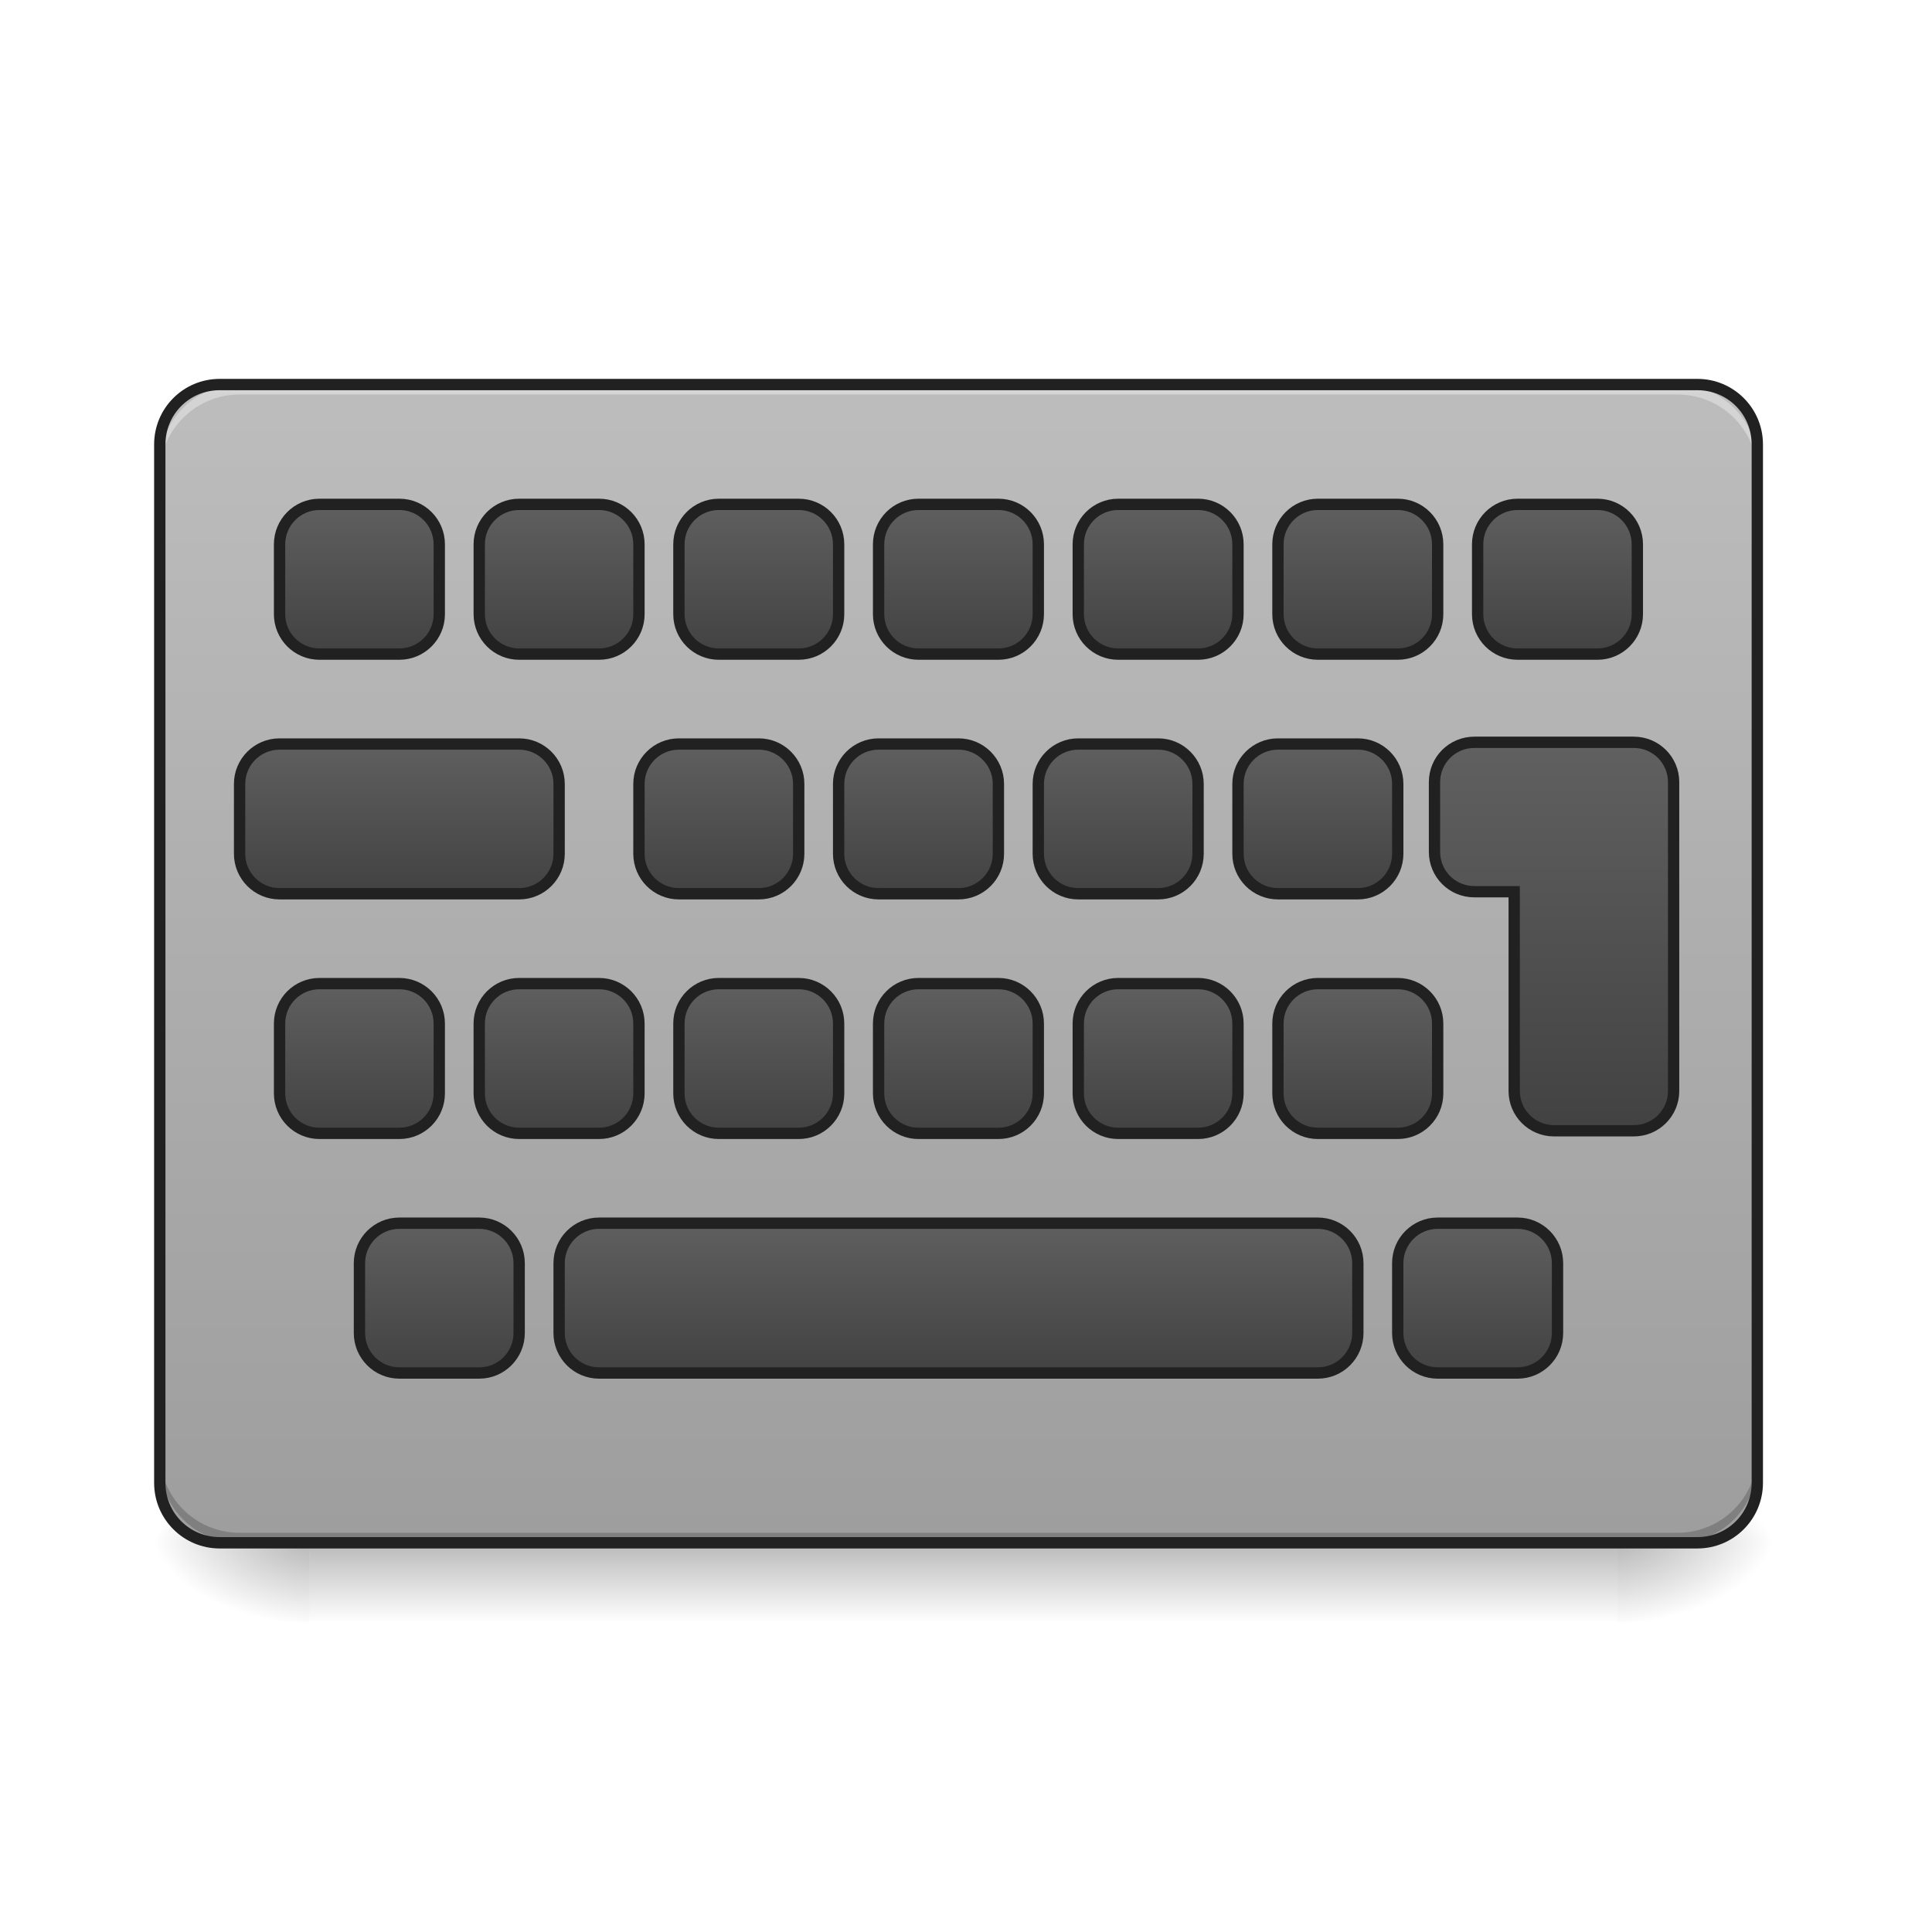 <?xml version="1.0" encoding="UTF-8"?>
<svg xmlns="http://www.w3.org/2000/svg" xmlns:xlink="http://www.w3.org/1999/xlink" width="128pt" height="128pt" viewBox="0 0 128 128" version="1.1">
<defs>
<linearGradient id="linear0" gradientUnits="userSpaceOnUse" x1="254" y1="233.5" x2="254" y2="254.667" gradientTransform="matrix(0.25,0,0,0.25,-0,43.832)">
<stop offset="0" style="stop-color:rgb(0%,0%,0%);stop-opacity:0.275;"/>
<stop offset="1" style="stop-color:rgb(0%,0%,0%);stop-opacity:0;"/>
</linearGradient>
<radialGradient id="radial0" gradientUnits="userSpaceOnUse" cx="450.909" cy="189.579" fx="450.909" fy="189.579" r="21.167" gradientTransform="matrix(0,-0.313,-0.563,-0,212.492,244.459)">
<stop offset="0" style="stop-color:rgb(0%,0%,0%);stop-opacity:0.314;"/>
<stop offset="0.222" style="stop-color:rgb(0%,0%,0%);stop-opacity:0.275;"/>
<stop offset="1" style="stop-color:rgb(0%,0%,0%);stop-opacity:0;"/>
</radialGradient>
<radialGradient id="radial1" gradientUnits="userSpaceOnUse" cx="450.909" cy="189.579" fx="450.909" fy="189.579" r="21.167" gradientTransform="matrix(-0,0.313,0.563,0,-84.818,-40.033)">
<stop offset="0" style="stop-color:rgb(0%,0%,0%);stop-opacity:0.314;"/>
<stop offset="0.222" style="stop-color:rgb(0%,0%,0%);stop-opacity:0.275;"/>
<stop offset="1" style="stop-color:rgb(0%,0%,0%);stop-opacity:0;"/>
</radialGradient>
<radialGradient id="radial2" gradientUnits="userSpaceOnUse" cx="450.909" cy="189.579" fx="450.909" fy="189.579" r="21.167" gradientTransform="matrix(-0,-0.313,0.563,-0,-84.818,244.459)">
<stop offset="0" style="stop-color:rgb(0%,0%,0%);stop-opacity:0.314;"/>
<stop offset="0.222" style="stop-color:rgb(0%,0%,0%);stop-opacity:0.275;"/>
<stop offset="1" style="stop-color:rgb(0%,0%,0%);stop-opacity:0;"/>
</radialGradient>
<radialGradient id="radial3" gradientUnits="userSpaceOnUse" cx="450.909" cy="189.579" fx="450.909" fy="189.579" r="21.167" gradientTransform="matrix(0,0.313,-0.563,0,212.492,-40.033)">
<stop offset="0" style="stop-color:rgb(0%,0%,0%);stop-opacity:0.314;"/>
<stop offset="0.222" style="stop-color:rgb(0%,0%,0%);stop-opacity:0.275;"/>
<stop offset="1" style="stop-color:rgb(0%,0%,0%);stop-opacity:0;"/>
</radialGradient>
<linearGradient id="linear1" gradientUnits="userSpaceOnUse" x1="254" y1="-139.562" x2="254" y2="167.354" gradientTransform="matrix(0.25,0,0,0.25,0,59.709)">
<stop offset="0" style="stop-color:rgb(74.118%,74.118%,74.118%);stop-opacity:1;"/>
<stop offset="1" style="stop-color:rgb(61.961%,61.961%,61.961%);stop-opacity:1;"/>
</linearGradient>
<linearGradient id="linear2" gradientUnits="userSpaceOnUse" x1="285.75" y1="135.604" x2="285.75" y2="177.938" gradientTransform="matrix(1,0,0,1,-31.75,-92.604)">
<stop offset="0" style="stop-color:rgb(38.039%,38.039%,38.039%);stop-opacity:1;"/>
<stop offset="1" style="stop-color:rgb(25.882%,25.882%,25.882%);stop-opacity:1;"/>
</linearGradient>
<linearGradient id="linear3" gradientUnits="userSpaceOnUse" x1="285.75" y1="135.604" x2="285.75" y2="177.938" gradientTransform="matrix(1,0,0,1,-31.75,-29.104)">
<stop offset="0" style="stop-color:rgb(38.039%,38.039%,38.039%);stop-opacity:1;"/>
<stop offset="1" style="stop-color:rgb(25.882%,25.882%,25.882%);stop-opacity:1;"/>
</linearGradient>
<linearGradient id="linear4" gradientUnits="userSpaceOnUse" x1="285.75" y1="135.604" x2="285.75" y2="177.938" gradientTransform="matrix(1,0,0,1,-42.333,-156.104)">
<stop offset="0" style="stop-color:rgb(38.039%,38.039%,38.039%);stop-opacity:1;"/>
<stop offset="1" style="stop-color:rgb(25.882%,25.882%,25.882%);stop-opacity:1;"/>
</linearGradient>
<linearGradient id="linear5" gradientUnits="userSpaceOnUse" x1="285.75" y1="135.604" x2="285.75" y2="177.938" gradientTransform="matrix(1,0,0,1,-31.75,-219.604)">
<stop offset="0" style="stop-color:rgb(38.039%,38.039%,38.039%);stop-opacity:1;"/>
<stop offset="1" style="stop-color:rgb(25.882%,25.882%,25.882%);stop-opacity:1;"/>
</linearGradient>
<linearGradient id="linear6" gradientUnits="userSpaceOnUse" x1="285.75" y1="135.604" x2="285.75" y2="177.938" gradientTransform="matrix(1,0,0,1,21.167,-92.604)">
<stop offset="0" style="stop-color:rgb(38.039%,38.039%,38.039%);stop-opacity:1;"/>
<stop offset="1" style="stop-color:rgb(25.882%,25.882%,25.882%);stop-opacity:1;"/>
</linearGradient>
<linearGradient id="linear7" gradientUnits="userSpaceOnUse" x1="285.75" y1="135.604" x2="285.75" y2="177.938" gradientTransform="matrix(1,0,0,1,10.583,-156.104)">
<stop offset="0" style="stop-color:rgb(38.039%,38.039%,38.039%);stop-opacity:1;"/>
<stop offset="1" style="stop-color:rgb(25.882%,25.882%,25.882%);stop-opacity:1;"/>
</linearGradient>
<linearGradient id="linear8" gradientUnits="userSpaceOnUse" x1="296.333" y1="135.604" x2="296.333" y2="177.938" gradientTransform="matrix(1,0,0,1,21.167,-219.604)">
<stop offset="0" style="stop-color:rgb(38.039%,38.039%,38.039%);stop-opacity:1;"/>
<stop offset="1" style="stop-color:rgb(25.882%,25.882%,25.882%);stop-opacity:1;"/>
</linearGradient>
<linearGradient id="linear9" gradientUnits="userSpaceOnUse" x1="285.75" y1="135.604" x2="285.75" y2="177.938" gradientTransform="matrix(1,0,0,1,74.083,-92.604)">
<stop offset="0" style="stop-color:rgb(38.039%,38.039%,38.039%);stop-opacity:1;"/>
<stop offset="1" style="stop-color:rgb(25.882%,25.882%,25.882%);stop-opacity:1;"/>
</linearGradient>
<linearGradient id="linear10" gradientUnits="userSpaceOnUse" x1="285.75" y1="135.604" x2="285.75" y2="177.938" gradientTransform="matrix(1,0,0,1,63.5,-156.104)">
<stop offset="0" style="stop-color:rgb(38.039%,38.039%,38.039%);stop-opacity:1;"/>
<stop offset="1" style="stop-color:rgb(25.882%,25.882%,25.882%);stop-opacity:1;"/>
</linearGradient>
<linearGradient id="linear11" gradientUnits="userSpaceOnUse" x1="285.75" y1="135.604" x2="285.75" y2="177.938" gradientTransform="matrix(1,0,0,1,74.083,-219.604)">
<stop offset="0" style="stop-color:rgb(38.039%,38.039%,38.039%);stop-opacity:1;"/>
<stop offset="1" style="stop-color:rgb(25.882%,25.882%,25.882%);stop-opacity:1;"/>
</linearGradient>
<linearGradient id="linear12" gradientUnits="userSpaceOnUse" x1="285.75" y1="135.604" x2="285.75" y2="241.438" gradientTransform="matrix(3.78,0,0,3.78,480,222.598)">
<stop offset="0" style="stop-color:rgb(38.039%,38.039%,38.039%);stop-opacity:1;"/>
<stop offset="1" style="stop-color:rgb(25.882%,25.882%,25.882%);stop-opacity:1;"/>
</linearGradient>
<linearGradient id="linear13" gradientUnits="userSpaceOnUse" x1="285.75" y1="135.604" x2="285.75" y2="177.938" gradientTransform="matrix(1,0,0,1,127,-219.604)">
<stop offset="0" style="stop-color:rgb(38.039%,38.039%,38.039%);stop-opacity:1;"/>
<stop offset="1" style="stop-color:rgb(25.882%,25.882%,25.882%);stop-opacity:1;"/>
</linearGradient>
<linearGradient id="linear14" gradientUnits="userSpaceOnUse" x1="285.75" y1="135.604" x2="285.75" y2="177.938" gradientTransform="matrix(1,0,0,1,-84.667,-92.604)">
<stop offset="0" style="stop-color:rgb(38.039%,38.039%,38.039%);stop-opacity:1;"/>
<stop offset="1" style="stop-color:rgb(25.882%,25.882%,25.882%);stop-opacity:1;"/>
</linearGradient>
<linearGradient id="linear15" gradientUnits="userSpaceOnUse" x1="285.75" y1="135.604" x2="285.75" y2="177.938" gradientTransform="matrix(1,0,0,1,-95.25,-156.104)">
<stop offset="0" style="stop-color:rgb(38.039%,38.039%,38.039%);stop-opacity:1;"/>
<stop offset="1" style="stop-color:rgb(25.882%,25.882%,25.882%);stop-opacity:1;"/>
</linearGradient>
<linearGradient id="linear16" gradientUnits="userSpaceOnUse" x1="285.75" y1="135.604" x2="285.75" y2="177.938" gradientTransform="matrix(1,0,0,1,-84.667,-219.604)">
<stop offset="0" style="stop-color:rgb(38.039%,38.039%,38.039%);stop-opacity:1;"/>
<stop offset="1" style="stop-color:rgb(25.882%,25.882%,25.882%);stop-opacity:1;"/>
</linearGradient>
<linearGradient id="linear17" gradientUnits="userSpaceOnUse" x1="285.75" y1="135.604" x2="285.75" y2="177.938" gradientTransform="matrix(1,0,0,1,-137.583,-92.604)">
<stop offset="0" style="stop-color:rgb(38.039%,38.039%,38.039%);stop-opacity:1;"/>
<stop offset="1" style="stop-color:rgb(25.882%,25.882%,25.882%);stop-opacity:1;"/>
</linearGradient>
<linearGradient id="linear18" gradientUnits="userSpaceOnUse" x1="285.75" y1="135.604" x2="285.75" y2="177.938" gradientTransform="matrix(1,0,0,1,-137.583,-219.604)">
<stop offset="0" style="stop-color:rgb(38.039%,38.039%,38.039%);stop-opacity:1;"/>
<stop offset="1" style="stop-color:rgb(25.882%,25.882%,25.882%);stop-opacity:1;"/>
</linearGradient>
<linearGradient id="linear19" gradientUnits="userSpaceOnUse" x1="285.75" y1="135.604" x2="285.75" y2="177.938" gradientTransform="matrix(1,0,0,1,-201.083,-156.104)">
<stop offset="0" style="stop-color:rgb(38.039%,38.039%,38.039%);stop-opacity:1;"/>
<stop offset="1" style="stop-color:rgb(25.882%,25.882%,25.882%);stop-opacity:1;"/>
</linearGradient>
<linearGradient id="linear20" gradientUnits="userSpaceOnUse" x1="285.75" y1="135.604" x2="285.75" y2="177.938" gradientTransform="matrix(1,0,0,1,-190.5,-219.604)">
<stop offset="0" style="stop-color:rgb(38.039%,38.039%,38.039%);stop-opacity:1;"/>
<stop offset="1" style="stop-color:rgb(25.882%,25.882%,25.882%);stop-opacity:1;"/>
</linearGradient>
<linearGradient id="linear21" gradientUnits="userSpaceOnUse" x1="285.75" y1="135.604" x2="285.75" y2="177.938" gradientTransform="matrix(1,0,0,1,105.833,-29.104)">
<stop offset="0" style="stop-color:rgb(38.039%,38.039%,38.039%);stop-opacity:1;"/>
<stop offset="1" style="stop-color:rgb(25.882%,25.882%,25.882%);stop-opacity:1;"/>
</linearGradient>
<linearGradient id="linear22" gradientUnits="userSpaceOnUse" x1="285.75" y1="135.604" x2="285.75" y2="177.938" gradientTransform="matrix(1,0,0,1,-169.333,-29.104)">
<stop offset="0" style="stop-color:rgb(38.039%,38.039%,38.039%);stop-opacity:1;"/>
<stop offset="1" style="stop-color:rgb(25.882%,25.882%,25.882%);stop-opacity:1;"/>
</linearGradient>
<linearGradient id="linear23" gradientUnits="userSpaceOnUse" x1="285.75" y1="135.604" x2="285.75" y2="177.938" gradientTransform="matrix(1,0,0,1,-190.5,-92.604)">
<stop offset="0" style="stop-color:rgb(38.039%,38.039%,38.039%);stop-opacity:1;"/>
<stop offset="1" style="stop-color:rgb(25.882%,25.882%,25.882%);stop-opacity:1;"/>
</linearGradient>
</defs>
<g id="surface1">
<path style=" stroke:none;fill-rule:nonzero;fill:url(#linear0);" d="M 20.508 102.211 L 107.168 102.211 L 107.168 107.504 L 20.508 107.504 Z M 20.508 102.211 "/>
<path style=" stroke:none;fill-rule:nonzero;fill:url(#radial0);" d="M 107.168 102.211 L 117.75 102.211 L 117.75 96.922 L 107.168 96.922 Z M 107.168 102.211 "/>
<path style=" stroke:none;fill-rule:nonzero;fill:url(#radial1);" d="M 20.508 102.211 L 9.922 102.211 L 9.922 107.504 L 20.508 107.504 Z M 20.508 102.211 "/>
<path style=" stroke:none;fill-rule:nonzero;fill:url(#radial2);" d="M 20.508 102.211 L 9.922 102.211 L 9.922 96.922 L 20.508 96.922 Z M 20.508 102.211 "/>
<path style=" stroke:none;fill-rule:nonzero;fill:url(#radial3);" d="M 107.168 102.211 L 117.75 102.211 L 117.75 107.504 L 107.168 107.504 Z M 107.168 102.211 "/>
<path style=" stroke:none;fill-rule:nonzero;fill:url(#linear1);" d="M 14.555 25.477 L 112.457 25.477 C 114.652 25.477 116.43 27.254 116.43 29.445 L 116.43 98.242 C 116.43 100.438 114.652 102.211 112.457 102.211 L 14.555 102.211 C 12.363 102.211 10.586 100.438 10.586 98.242 L 10.586 29.445 C 10.586 27.254 12.363 25.477 14.555 25.477 Z M 14.555 25.477 "/>
<path style=" stroke:none;fill-rule:nonzero;fill:rgb(0%,0%,0%);fill-opacity:0.196;" d="M 15.875 102.211 C 12.945 102.211 10.586 99.852 10.586 96.922 L 10.586 96.258 C 10.586 99.191 12.945 101.551 15.875 101.551 L 111.137 101.551 C 114.066 101.551 116.43 99.191 116.43 96.258 L 116.43 96.922 C 116.43 99.852 114.066 102.211 111.137 102.211 Z M 15.875 102.211 "/>
<path style=" stroke:none;fill-rule:nonzero;fill:rgb(90.196%,90.196%,90.196%);fill-opacity:0.588;" d="M 15.875 25.477 C 12.945 25.477 10.586 27.836 10.586 30.77 L 10.586 31.43 C 10.586 28.5 12.945 26.137 15.875 26.137 L 111.137 26.137 C 114.066 26.137 116.43 28.5 116.43 31.43 L 116.43 30.77 C 116.43 27.836 114.066 25.477 111.137 25.477 Z M 15.875 25.477 "/>
<path style="fill-rule:nonzero;fill:url(#linear2);stroke-width:3;stroke-linecap:round;stroke-linejoin:miter;stroke:rgb(12.941%,12.941%,12.941%);stroke-opacity:1;stroke-miterlimit:4;" d="M 243.414 45.647 L 264.584 45.647 C 270.427 45.647 275.161 50.381 275.161 56.224 L 275.161 74.754 C 275.161 80.597 270.427 85.331 264.584 85.331 L 243.414 85.331 C 237.571 85.331 232.837 80.597 232.837 74.754 L 232.837 56.224 C 232.837 50.381 237.571 45.647 243.414 45.647 Z M 243.414 45.647 " transform="matrix(0.25,0,0,0.25,0,53.755)"/>
<path style="fill-rule:nonzero;fill:url(#linear3);stroke-width:3;stroke-linecap:round;stroke-linejoin:miter;stroke:rgb(12.941%,12.941%,12.941%);stroke-opacity:1;stroke-miterlimit:4;" d="M 158.75 109.141 L 349.248 109.141 C 355.091 109.141 359.841 113.89 359.841 119.734 L 359.841 138.248 C 359.841 144.091 355.091 148.84 349.248 148.84 L 158.75 148.84 C 152.907 148.84 148.173 144.091 148.173 138.248 L 148.173 119.734 C 148.173 113.89 152.907 109.141 158.75 109.141 Z M 158.75 109.141 " transform="matrix(0.25,0,0,0.25,0,53.755)"/>
<path style=" stroke:none;fill-rule:nonzero;fill:rgb(12.941%,12.941%,12.941%);fill-opacity:1;" d="M 14.555 25.102 C 12.152 25.102 10.211 27.047 10.211 29.445 L 10.211 98.242 C 10.211 100.645 12.152 102.59 14.555 102.59 L 112.457 102.59 C 114.859 102.59 116.801 100.645 116.801 98.242 L 116.801 29.445 C 116.801 27.047 114.859 25.102 112.457 25.102 Z M 14.555 25.852 L 112.457 25.852 C 114.457 25.852 116.051 27.449 116.051 29.445 L 116.051 98.242 C 116.051 100.242 114.457 101.836 112.457 101.836 L 14.555 101.836 C 12.555 101.836 10.961 100.242 10.961 98.242 L 10.961 29.445 C 10.961 27.449 12.555 25.852 14.555 25.852 Z M 14.555 25.852 "/>
<path style="fill-rule:nonzero;fill:url(#linear4);stroke-width:3;stroke-linecap:round;stroke-linejoin:miter;stroke:rgb(12.941%,12.941%,12.941%);stroke-opacity:1;stroke-miterlimit:4;" d="M 232.837 -17.847 L 254.007 -17.847 C 259.85 -17.847 264.584 -13.113 264.584 -7.27 L 264.584 11.244 C 264.584 17.087 259.85 21.837 254.007 21.837 L 232.837 21.837 C 226.994 21.837 222.244 17.087 222.244 11.244 L 222.244 -7.27 C 222.244 -13.113 226.994 -17.847 232.837 -17.847 Z M 232.837 -17.847 " transform="matrix(0.25,0,0,0.25,0,53.755)"/>
<path style="fill-rule:nonzero;fill:url(#linear5);stroke-width:3;stroke-linecap:round;stroke-linejoin:miter;stroke:rgb(12.941%,12.941%,12.941%);stroke-opacity:1;stroke-miterlimit:4;" d="M 243.414 -81.357 L 264.584 -81.357 C 270.427 -81.357 275.161 -76.623 275.161 -70.764 L 275.161 -52.25 C 275.161 -46.407 270.427 -41.673 264.584 -41.673 L 243.414 -41.673 C 237.571 -41.673 232.837 -46.407 232.837 -52.25 L 232.837 -70.764 C 232.837 -76.623 237.571 -81.357 243.414 -81.357 Z M 243.414 -81.357 " transform="matrix(0.25,0,0,0.25,0,53.755)"/>
<path style="fill-rule:nonzero;fill:url(#linear6);stroke-width:3;stroke-linecap:round;stroke-linejoin:miter;stroke:rgb(12.941%,12.941%,12.941%);stroke-opacity:1;stroke-miterlimit:4;" d="M 296.331 45.647 L 317.501 45.647 C 323.344 45.647 328.078 50.381 328.078 56.224 L 328.078 74.754 C 328.078 80.597 323.344 85.331 317.501 85.331 L 296.331 85.331 C 290.488 85.331 285.754 80.597 285.754 74.754 L 285.754 56.224 C 285.754 50.381 290.488 45.647 296.331 45.647 Z M 296.331 45.647 " transform="matrix(0.25,0,0,0.25,0,53.755)"/>
<path style="fill-rule:nonzero;fill:url(#linear7);stroke-width:3;stroke-linecap:round;stroke-linejoin:miter;stroke:rgb(12.941%,12.941%,12.941%);stroke-opacity:1;stroke-miterlimit:4;" d="M 285.754 -17.847 L 306.924 -17.847 C 312.767 -17.847 317.501 -13.113 317.501 -7.27 L 317.501 11.244 C 317.501 17.087 312.767 21.837 306.924 21.837 L 285.754 21.837 C 279.911 21.837 275.161 17.087 275.161 11.244 L 275.161 -7.27 C 275.161 -13.113 279.911 -17.847 285.754 -17.847 Z M 285.754 -17.847 " transform="matrix(0.25,0,0,0.25,0,53.755)"/>
<path style="fill-rule:nonzero;fill:url(#linear8);stroke-width:3;stroke-linecap:round;stroke-linejoin:miter;stroke:rgb(12.941%,12.941%,12.941%);stroke-opacity:1;stroke-miterlimit:4;" d="M 296.331 -81.357 L 317.501 -81.357 C 323.344 -81.357 328.078 -76.623 328.078 -70.764 L 328.078 -52.25 C 328.078 -46.407 323.344 -41.673 317.501 -41.673 L 296.331 -41.673 C 290.488 -41.673 285.754 -46.407 285.754 -52.25 L 285.754 -70.764 C 285.754 -76.623 290.488 -81.357 296.331 -81.357 Z M 296.331 -81.357 " transform="matrix(0.25,0,0,0.25,0,53.755)"/>
<path style="fill-rule:nonzero;fill:url(#linear9);stroke-width:3;stroke-linecap:round;stroke-linejoin:miter;stroke:rgb(12.941%,12.941%,12.941%);stroke-opacity:1;stroke-miterlimit:4;" d="M 349.248 45.647 L 370.418 45.647 C 376.261 45.647 380.995 50.381 380.995 56.224 L 380.995 74.754 C 380.995 80.597 376.261 85.331 370.418 85.331 L 349.248 85.331 C 343.405 85.331 338.671 80.597 338.671 74.754 L 338.671 56.224 C 338.671 50.381 343.405 45.647 349.248 45.647 Z M 349.248 45.647 " transform="matrix(0.25,0,0,0.25,0,53.755)"/>
<path style="fill-rule:nonzero;fill:url(#linear10);stroke-width:3;stroke-linecap:round;stroke-linejoin:miter;stroke:rgb(12.941%,12.941%,12.941%);stroke-opacity:1;stroke-miterlimit:4;" d="M 338.671 -17.847 L 359.841 -17.847 C 365.684 -17.847 370.418 -13.113 370.418 -7.27 L 370.418 11.244 C 370.418 17.087 365.684 21.837 359.841 21.837 L 338.671 21.837 C 332.828 21.837 328.078 17.087 328.078 11.244 L 328.078 -7.27 C 328.078 -13.113 332.828 -17.847 338.671 -17.847 Z M 338.671 -17.847 " transform="matrix(0.25,0,0,0.25,0,53.755)"/>
<path style="fill-rule:nonzero;fill:url(#linear11);stroke-width:3;stroke-linecap:round;stroke-linejoin:miter;stroke:rgb(12.941%,12.941%,12.941%);stroke-opacity:1;stroke-miterlimit:4;" d="M 349.248 -81.357 L 370.418 -81.357 C 376.261 -81.357 380.995 -76.623 380.995 -70.764 L 380.995 -52.25 C 380.995 -46.407 376.261 -41.673 370.418 -41.673 L 349.248 -41.673 C 343.405 -41.673 338.671 -46.407 338.671 -52.25 L 338.671 -70.764 C 338.671 -76.623 343.405 -81.357 349.248 -81.357 Z M 349.248 -81.357 " transform="matrix(0.25,0,0,0.25,0,53.755)"/>
<path style="fill-rule:nonzero;fill:url(#linear12);stroke-width:11.339;stroke-linecap:round;stroke-linejoin:miter;stroke:rgb(12.941%,12.941%,12.941%);stroke-opacity:1;stroke-miterlimit:4;" d="M 1480.016 745.145 C 1457.814 745.145 1439.981 762.978 1439.981 785.122 L 1439.981 855.096 C 1439.981 877.298 1457.814 895.131 1480.016 895.131 L 1519.993 895.131 L 1519.993 1095.132 C 1519.993 1117.275 1537.826 1135.108 1560.028 1135.108 L 1639.981 1135.108 C 1662.184 1135.108 1680.017 1117.275 1680.017 1095.132 L 1680.017 785.122 C 1680.017 762.978 1662.184 745.145 1639.981 745.145 Z M 1480.016 745.145 " transform="matrix(0.066,0,0,0.066,0,0)"/>
<path style="fill-rule:nonzero;fill:url(#linear13);stroke-width:3;stroke-linecap:round;stroke-linejoin:miter;stroke:rgb(12.941%,12.941%,12.941%);stroke-opacity:1;stroke-miterlimit:4;" d="M 402.165 -81.357 L 423.335 -81.357 C 429.178 -81.357 433.912 -76.623 433.912 -70.764 L 433.912 -52.25 C 433.912 -46.407 429.178 -41.673 423.335 -41.673 L 402.165 -41.673 C 396.322 -41.673 391.588 -46.407 391.588 -52.25 L 391.588 -70.764 C 391.588 -76.623 396.322 -81.357 402.165 -81.357 Z M 402.165 -81.357 " transform="matrix(0.25,0,0,0.25,0,53.755)"/>
<path style="fill-rule:nonzero;fill:url(#linear14);stroke-width:3;stroke-linecap:round;stroke-linejoin:miter;stroke:rgb(12.941%,12.941%,12.941%);stroke-opacity:1;stroke-miterlimit:4;" d="M 190.497 45.647 L 211.667 45.647 C 217.51 45.647 222.244 50.381 222.244 56.224 L 222.244 74.754 C 222.244 80.597 217.51 85.331 211.667 85.331 L 190.497 85.331 C 184.654 85.331 179.92 80.597 179.92 74.754 L 179.92 56.224 C 179.92 50.381 184.654 45.647 190.497 45.647 Z M 190.497 45.647 " transform="matrix(0.25,0,0,0.25,0,53.755)"/>
<path style="fill-rule:nonzero;fill:url(#linear15);stroke-width:3;stroke-linecap:round;stroke-linejoin:miter;stroke:rgb(12.941%,12.941%,12.941%);stroke-opacity:1;stroke-miterlimit:4;" d="M 179.92 -17.847 L 201.09 -17.847 C 206.933 -17.847 211.667 -13.113 211.667 -7.27 L 211.667 11.244 C 211.667 17.087 206.933 21.837 201.09 21.837 L 179.92 21.837 C 174.077 21.837 169.328 17.087 169.328 11.244 L 169.328 -7.27 C 169.328 -13.113 174.077 -17.847 179.92 -17.847 Z M 179.92 -17.847 " transform="matrix(0.25,0,0,0.25,0,53.755)"/>
<path style="fill-rule:nonzero;fill:url(#linear16);stroke-width:3;stroke-linecap:round;stroke-linejoin:miter;stroke:rgb(12.941%,12.941%,12.941%);stroke-opacity:1;stroke-miterlimit:4;" d="M 190.497 -81.357 L 211.667 -81.357 C 217.51 -81.357 222.244 -76.623 222.244 -70.764 L 222.244 -52.25 C 222.244 -46.407 217.51 -41.673 211.667 -41.673 L 190.497 -41.673 C 184.654 -41.673 179.92 -46.407 179.92 -52.25 L 179.92 -70.764 C 179.92 -76.623 184.654 -81.357 190.497 -81.357 Z M 190.497 -81.357 " transform="matrix(0.25,0,0,0.25,0,53.755)"/>
<path style="fill-rule:nonzero;fill:url(#linear17);stroke-width:3;stroke-linecap:round;stroke-linejoin:miter;stroke:rgb(12.941%,12.941%,12.941%);stroke-opacity:1;stroke-miterlimit:4;" d="M 137.581 45.647 L 158.75 45.647 C 164.594 45.647 169.328 50.381 169.328 56.224 L 169.328 74.754 C 169.328 80.597 164.594 85.331 158.75 85.331 L 137.581 85.331 C 131.737 85.331 127.003 80.597 127.003 74.754 L 127.003 56.224 C 127.003 50.381 131.737 45.647 137.581 45.647 Z M 137.581 45.647 " transform="matrix(0.25,0,0,0.25,0,53.755)"/>
<path style="fill-rule:nonzero;fill:url(#linear18);stroke-width:3;stroke-linecap:round;stroke-linejoin:miter;stroke:rgb(12.941%,12.941%,12.941%);stroke-opacity:1;stroke-miterlimit:4;" d="M 137.581 -81.357 L 158.75 -81.357 C 164.594 -81.357 169.328 -76.623 169.328 -70.764 L 169.328 -52.25 C 169.328 -46.407 164.594 -41.673 158.75 -41.673 L 137.581 -41.673 C 131.737 -41.673 127.003 -46.407 127.003 -52.25 L 127.003 -70.764 C 127.003 -76.623 131.737 -81.357 137.581 -81.357 Z M 137.581 -81.357 " transform="matrix(0.25,0,0,0.25,0,53.755)"/>
<path style="fill-rule:nonzero;fill:url(#linear19);stroke-width:3;stroke-linecap:round;stroke-linejoin:miter;stroke:rgb(12.941%,12.941%,12.941%);stroke-opacity:1;stroke-miterlimit:4;" d="M 74.087 -17.847 L 137.581 -17.847 C 143.424 -17.847 148.173 -13.113 148.173 -7.27 L 148.173 11.244 C 148.173 17.087 143.424 21.837 137.581 21.837 L 74.087 21.837 C 68.243 21.837 63.494 17.087 63.494 11.244 L 63.494 -7.27 C 63.494 -13.113 68.243 -17.847 74.087 -17.847 Z M 74.087 -17.847 " transform="matrix(0.25,0,0,0.25,0,53.755)"/>
<path style="fill-rule:nonzero;fill:url(#linear20);stroke-width:3;stroke-linecap:round;stroke-linejoin:miter;stroke:rgb(12.941%,12.941%,12.941%);stroke-opacity:1;stroke-miterlimit:4;" d="M 84.664 -81.357 L 105.834 -81.357 C 111.677 -81.357 116.411 -76.623 116.411 -70.764 L 116.411 -52.25 C 116.411 -46.407 111.677 -41.673 105.834 -41.673 L 84.664 -41.673 C 78.821 -41.673 74.087 -46.407 74.087 -52.25 L 74.087 -70.764 C 74.087 -76.623 78.821 -81.357 84.664 -81.357 Z M 84.664 -81.357 " transform="matrix(0.25,0,0,0.25,0,53.755)"/>
<path style="fill-rule:nonzero;fill:url(#linear21);stroke-width:3;stroke-linecap:round;stroke-linejoin:miter;stroke:rgb(12.941%,12.941%,12.941%);stroke-opacity:1;stroke-miterlimit:4;" d="M 380.995 109.141 L 402.165 109.141 C 408.008 109.141 412.757 113.89 412.757 119.734 L 412.757 138.248 C 412.757 144.091 408.008 148.84 402.165 148.84 L 380.995 148.84 C 375.152 148.84 370.418 144.091 370.418 138.248 L 370.418 119.734 C 370.418 113.89 375.152 109.141 380.995 109.141 Z M 380.995 109.141 " transform="matrix(0.25,0,0,0.25,0,53.755)"/>
<path style="fill-rule:nonzero;fill:url(#linear22);stroke-width:3;stroke-linecap:round;stroke-linejoin:miter;stroke:rgb(12.941%,12.941%,12.941%);stroke-opacity:1;stroke-miterlimit:4;" d="M 105.834 109.141 L 127.003 109.141 C 132.847 109.141 137.581 113.89 137.581 119.734 L 137.581 138.248 C 137.581 144.091 132.847 148.84 127.003 148.84 L 105.834 148.84 C 99.99 148.84 95.257 144.091 95.257 138.248 L 95.257 119.734 C 95.257 113.89 99.99 109.141 105.834 109.141 Z M 105.834 109.141 " transform="matrix(0.25,0,0,0.25,0,53.755)"/>
<path style="fill-rule:nonzero;fill:url(#linear23);stroke-width:3;stroke-linecap:round;stroke-linejoin:miter;stroke:rgb(12.941%,12.941%,12.941%);stroke-opacity:1;stroke-miterlimit:4;" d="M 84.664 45.647 L 105.834 45.647 C 111.677 45.647 116.411 50.381 116.411 56.224 L 116.411 74.754 C 116.411 80.597 111.677 85.331 105.834 85.331 L 84.664 85.331 C 78.821 85.331 74.087 80.597 74.087 74.754 L 74.087 56.224 C 74.087 50.381 78.821 45.647 84.664 45.647 Z M 84.664 45.647 " transform="matrix(0.25,0,0,0.25,0,53.755)"/>
</g>
</svg>
